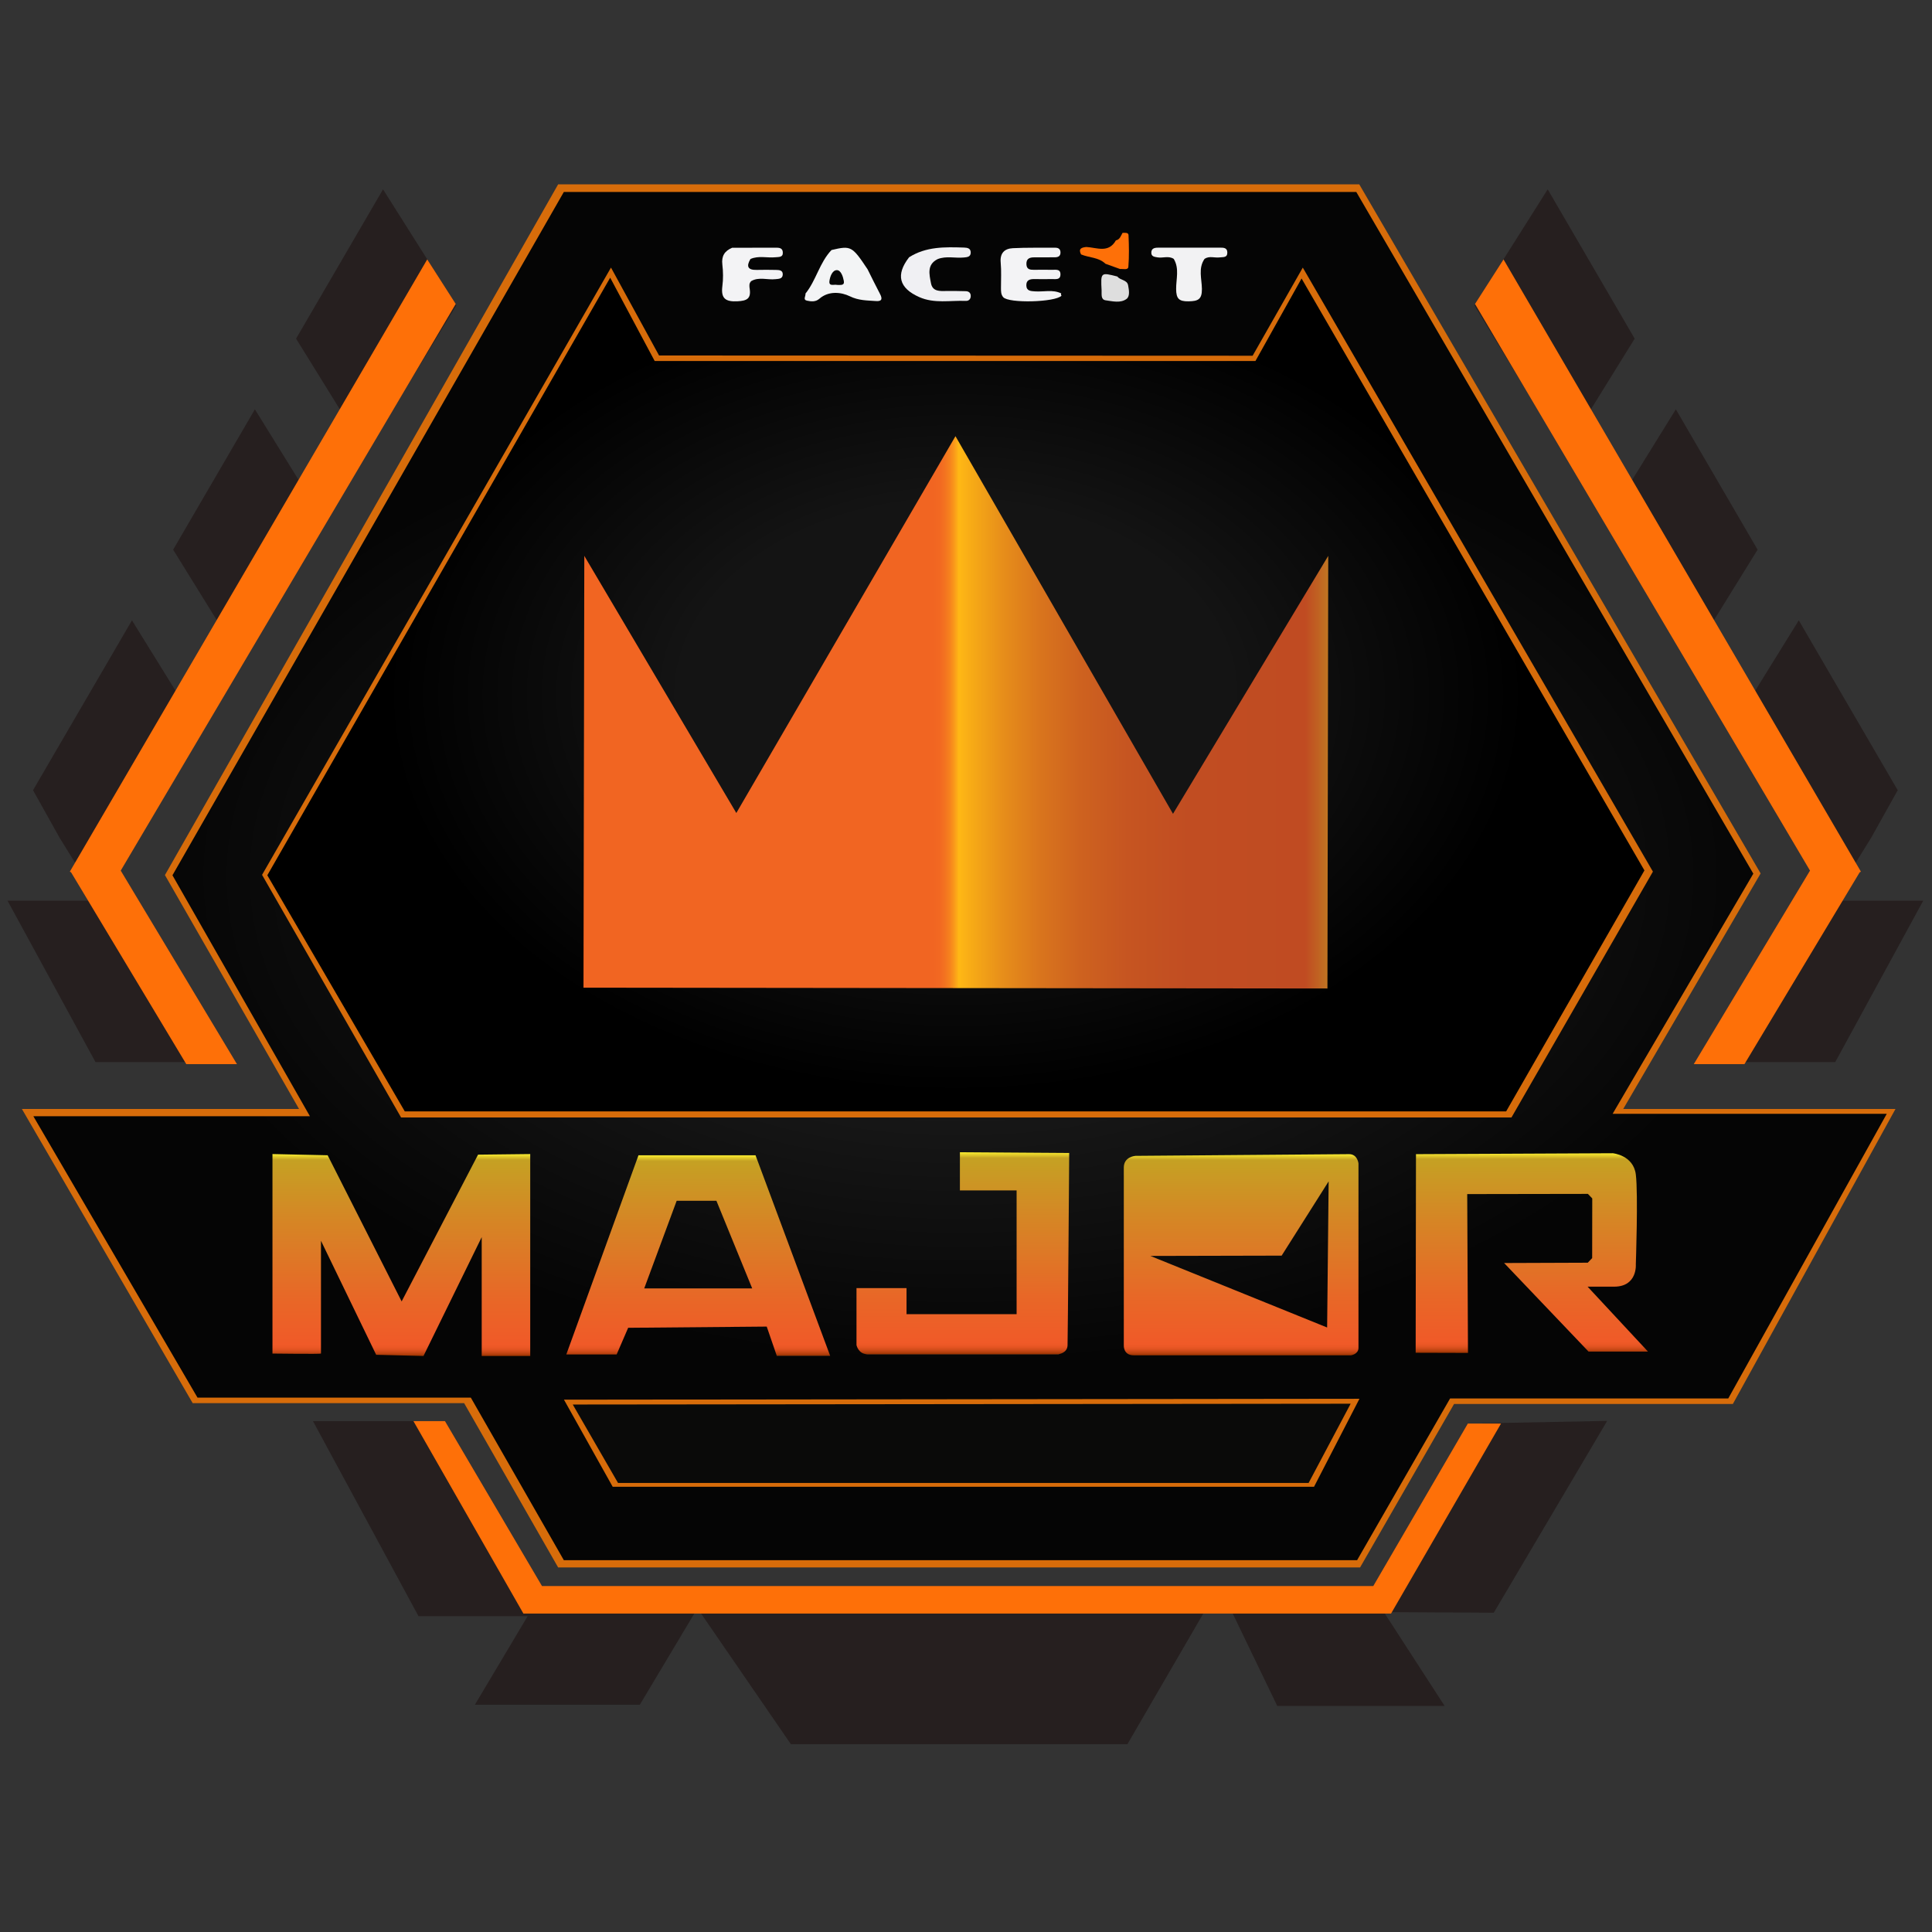 <?xml version="1.0" encoding="utf-8"?>
<!-- Generator: Adobe Illustrator 16.0.3, SVG Export Plug-In . SVG Version: 6.00 Build 0)  -->
<!DOCTYPE svg PUBLIC "-//W3C//DTD SVG 1.1//EN" "http://www.w3.org/Graphics/SVG/1.1/DTD/svg11.dtd">
<svg version="1.1" id="Layer_1" xmlns="http://www.w3.org/2000/svg" xmlns:xlink="http://www.w3.org/1999/xlink" x="0px" y="0px"
	 width="256px" height="256px" viewBox="0 0 256 256" enable-background="new 0 0 256 256" xml:space="preserve">
<rect x="0" y="0" width="256" height="256" fill="#333333" stroke="none"/>
<g>
	<g>
		<polygon fill="#261F1F" points="48.578,59.966 60.467,40.463 50.754,25.09 39.231,44.872 		"/>
		<polygon fill="#261F1F" points="33.775,54.237 22.942,72.835 31.906,87.31 42.993,69.125 		"/>
		<polygon fill="#261F1F" points="17.486,82.199 4.375,104.708 7.887,110.992 12.715,118.79 26.323,96.469 		"/>
	</g>
	<polyline fill="#261F1F" points="1,119.354 13.938,119.354 26.716,140.729 12.653,140.729 	"/>
	<polygon fill="#FE7008" points="31.4,141.007 15.998,115.361 60.387,40.277 56.61,34.372 9.254,115.496 9.424,115.597 
		24.686,141.007 	"/>
</g>
<polygon fill="#D76C0A" points="73.958,24.425 180.109,24.425 233.292,115.736 215.088,146.941 251.164,146.941 229.613,186.032 
	192.673,186.032 180.217,207.696 73.958,207.696 61.501,185.926 25.533,185.926 2.902,146.945 39.625,146.945 21.854,115.953 "/>
<radialGradient id="SVGID_1_" cx="127.213" cy="116.085" r="107.924" gradientTransform="matrix(1 0 0 0.6 0 46.434)" gradientUnits="userSpaceOnUse">
	<stop  offset="0" style="stop-color:#212121"/>
	<stop  offset="0.403" style="stop-color:#1A1A1A"/>
	<stop  offset="1" style="stop-color:#050505"/>
</radialGradient>
<polygon fill="url(#SVGID_1_)" points="74.71,25.438 179.716,25.438 232.325,115.764 213.682,147.586 250.005,147.586 
	229.004,185.303 192.145,185.303 179.823,206.732 74.71,206.732 62.389,185.196 26.172,185.196 4.421,147.908 41.066,147.908 
	22.851,115.978 "/>
<polygon fill="#D76C0A" points="80.959,35.456 87.328,47.104 165.981,47.136 172.626,35.458 219.019,115.495 200.279,148.068 
	53.144,148.068 34.724,115.924 "/>
<radialGradient id="SVGID_2_" cx="126.658" cy="92.029" r="75.416" gradientTransform="matrix(1 0 0 0.7 0 27.609)" gradientUnits="userSpaceOnUse">
	<stop  offset="0.482" style="stop-color:#141414"/>
	<stop  offset="1" style="stop-color:#000000"/>
</radialGradient>
<polygon fill="url(#SVGID_2_)" points="80.853,36.795 86.746,47.831 166.356,47.831 172.464,36.902 217.895,115.335 
	199.572,147.265 53.637,147.265 35.422,115.978 "/>
<g>
	<polygon fill="#D76C0A" points="74.729,185.463 81.185,197.005 174.116,197.005 180.135,185.343 	"/>
	<polygon fill="#0A0A09" points="75.894,186.107 81.893,196.5 173.398,196.5 178.969,186 	"/>
</g>
<linearGradient id="SVGID_3_" gradientUnits="userSpaceOnUse" x1="77.316" y1="94.389" x2="175.999" y2="94.389">
	<stop  offset="0" style="stop-color:#F16522"/>
	<stop  offset="0.403" style="stop-color:#F16522"/>
	<stop  offset="0.469" style="stop-color:#F16522"/>
	<stop  offset="0.478" style="stop-color:#F26822"/>
	<stop  offset="0.485" style="stop-color:#F37220"/>
	<stop  offset="0.492" style="stop-color:#F6831D"/>
	<stop  offset="0.498" style="stop-color:#FA9A1A"/>
	<stop  offset="0.504" style="stop-color:#FFB815"/>
	<stop  offset="0.504" style="stop-color:#FFB815"/>
	<stop  offset="0.519" style="stop-color:#F8AC16"/>
	<stop  offset="0.563" style="stop-color:#E78E1A"/>
	<stop  offset="0.612" style="stop-color:#D9751D"/>
	<stop  offset="0.667" style="stop-color:#CE621F"/>
	<stop  offset="0.731" style="stop-color:#C65521"/>
	<stop  offset="0.812" style="stop-color:#C14D22"/>
	<stop  offset="0.969" style="stop-color:#C04B22"/>
	<stop  offset="0.986" style="stop-color:#C06122"/>
	<stop  offset="1" style="stop-color:#C07622"/>
</linearGradient>
<polygon fill="url(#SVGID_3_)" points="77.423,73.655 97.567,107.728 126.604,57.797 155.428,107.835 175.999,73.655 
	175.893,130.98 77.316,130.871 "/>
<g>
	<g>
		<polygon fill="#261F1F" points="207.256,59.966 195.367,40.463 205.08,25.09 216.603,44.872 		"/>
		<polygon fill="#261F1F" points="222.059,54.237 232.892,72.835 223.928,87.31 212.841,69.125 		"/>
		<polygon fill="#261F1F" points="238.348,82.199 251.458,104.708 247.947,110.992 243.12,118.79 229.511,96.469 		"/>
	</g>
	<polyline fill="#261F1F" points="254.834,119.354 241.896,119.354 229.118,140.729 243.181,140.729 	"/>
	<polygon fill="#FE7008" points="224.434,141.006 239.836,115.361 195.446,40.277 199.224,34.372 246.58,115.496 246.41,115.597 
		231.148,141.006 	"/>
</g>
<path fill-rule="evenodd" clip-rule="evenodd" fill="#FE7008" d="M146.477,34.948c-0.903-0.871-2.168-0.788-3.233-1.237
	c-0.398-0.779,0.097-0.922,0.702-0.983c1.387,0.072,2.934,0.862,3.917-0.876c0.54-0.114,0.65-0.607,0.88-0.995
	c0.309-0.004,0.776-0.072,0.792,0.296c0.058,1.398,0.093,2.809-0.021,4.2c-0.04,0.479-0.71,0.251-1.105,0.293
	C147.763,35.412,147.121,35.18,146.477,34.948z"/>
<path fill-rule="evenodd" clip-rule="evenodd" fill="#F2F2F3" d="M159.611,34.298c-0.87,1.257-0.365,2.67-0.351,3.988
	c0.015,1.418-0.542,1.62-1.781,1.642c-1.283,0.021-1.624-0.379-1.635-1.622c-0.012-1.33,0.451-2.727-0.317-4.003
	c-0.687-0.445-1.451-0.075-2.171-0.202c-0.378-0.067-0.786-0.103-0.801-0.589c-0.018-0.562,0.378-0.692,0.856-0.693
	c2.766,0,5.532-0.006,8.298-0.004c0.439,0,0.899,0.023,0.917,0.622c0.022,0.737-0.554,0.608-1.012,0.67
	C160.949,34.197,160.243,33.874,159.611,34.298z"/>
<path fill-rule="evenodd" clip-rule="evenodd" fill="#F3F4F5" d="M110.181,33.129c2.584-0.605,2.723-0.532,4.78,2.558
	c0.545,1.086,1.075,2.181,1.642,3.255c0.344,0.65,0.273,1.014-0.547,0.949c-1.169-0.091-2.259-0.05-3.463-0.639
	c-1.082-0.529-2.772-0.76-4.021,0.334c-0.507,0.445-1.107,0.369-1.653,0.251c-0.563-0.125-0.132-0.617-0.189-0.937
	C108.151,37.139,108.593,34.791,110.181,33.129z M110.912,37.754c0.426-0.015,1.016,0.129,0.9-0.525
	c-0.104-0.576-0.382-1.434-0.923-1.434c-0.605-0.002-0.912,0.866-0.984,1.444C109.807,38.016,110.552,37.642,110.912,37.754z"/>
<path fill-rule="evenodd" clip-rule="evenodd" fill="#F3F3F5" d="M140.656,39.183c-0.84,0.875-6.997,1.031-7.722,0.198
	c-0.309-0.355-0.297-0.784-0.3-1.214c-0.007-1.123,0.069-2.254-0.037-3.368c-0.12-1.258,0.506-1.857,1.604-1.913
	c1.868-0.097,3.743-0.045,5.615-0.063c0.46-0.004,0.711,0.203,0.703,0.662c-0.009,0.493-0.356,0.607-0.767,0.609
	c-0.911,0.007-1.82,0.006-2.729,0.007c-0.611,0.001-1.046,0.174-1.018,0.911c0.025,0.684,0.473,0.742,0.992,0.739
	c0.802-0.003,1.605-0.02,2.407,0.001c0.451,0.013,1.091-0.15,1.111,0.566c0.022,0.834-0.683,0.646-1.181,0.659
	c-0.749,0.022-1.499,0.011-2.249,0c-0.592-0.006-1.11,0.104-1.091,0.842c0.02,0.749,0.595,0.749,1.15,0.789
	c1.158,0.082,2.352-0.28,3.474,0.27C140.568,38.988,140.581,39.089,140.656,39.183z"/>
<path fill-rule="evenodd" clip-rule="evenodd" fill="#F0F0F3" d="M120.462,34.088c2.246-1.428,4.753-1.367,7.267-1.284
	c0.459,0.016,0.897,0.09,0.896,0.662c-0.001,0.586-0.477,0.611-0.912,0.654c-1.154,0.111-2.336-0.234-3.469,0.212
	c-1.456,0.734-1.104,2.017-0.888,3.185c0.209,1.125,1.157,1.06,2.038,1.041c0.856-0.016,1.711,0.009,2.566,0.026
	c0.355,0.009,0.632,0.172,0.665,0.552c0.039,0.452-0.227,0.753-0.653,0.735c-2.064-0.082-4.173,0.385-6.174-0.508
	C119.116,38.172,118.662,36.407,120.462,34.088z"/>
<path fill-rule="evenodd" clip-rule="evenodd" fill="#F3F3F5" d="M99.439,34.32c-0.575,0.97-0.361,1.475,0.829,1.444
	c0.85-0.021,1.701-0.016,2.551,0.002c0.427,0.008,0.935,0.028,0.899,0.632c-0.035,0.569-0.533,0.545-0.959,0.594
	c-1.069,0.123-2.187-0.34-3.219,0.255c-0.317,0.302-0.248,0.691-0.198,1.046c0.184,1.276-0.371,1.561-1.604,1.628
	c-1.616,0.087-2.233-0.376-2.02-2.015c0.122-0.938,0.109-1.914-0.003-2.854c-0.134-1.126,0.306-1.804,1.294-2.22
	c1.917-0.004,3.834-0.005,5.75-0.013c0.447,0,0.916,0.01,0.966,0.575c0.067,0.734-0.522,0.648-0.99,0.695
	C101.639,34.197,100.511,33.844,99.439,34.32z"/>
<path fill-rule="evenodd" clip-rule="evenodd" fill="#DEDEDE" d="M148.056,36.638c0.373,0.517,1.285,0.421,1.424,1.155
	c0.115,0.615,0.267,1.468-0.206,1.817c-0.788,0.584-1.844,0.312-2.763,0.185c-0.683-0.097-0.517-0.822-0.544-1.326
	c-0.125-2.396-0.119-2.396,2.098-1.826L148.056,36.638z"/>
<g>
	<linearGradient id="SVGID_4_" gradientUnits="userSpaceOnUse" x1="53.18" y1="179.676" x2="53.18" y2="152.918">
		<stop  offset="0" style="stop-color:#F16522"/>
		<stop  offset="0" style="stop-color:#EF6421"/>
		<stop  offset="0" style="stop-color:#E8601F"/>
		<stop  offset="0" style="stop-color:#DD591A"/>
		<stop  offset="0" style="stop-color:#CC5014"/>
		<stop  offset="0" style="stop-color:#B6430B"/>
		<stop  offset="0" style="stop-color:#9B3401"/>
		<stop  offset="0" style="stop-color:#993300"/>
		<stop  offset="0.009" style="stop-color:#B5400D"/>
		<stop  offset="0.021" style="stop-color:#CF4B19"/>
		<stop  offset="0.032" style="stop-color:#E15321"/>
		<stop  offset="0.044" style="stop-color:#EC5826"/>
		<stop  offset="0.057" style="stop-color:#F05A28"/>
		<stop  offset="0.284" style="stop-color:#E86727"/>
		<stop  offset="0.699" style="stop-color:#D48825"/>
		<stop  offset="0.971" style="stop-color:#C5A123"/>
		<stop  offset="1" style="stop-color:#F9EC31"/>
	</linearGradient>
	<path fill="url(#SVGID_4_)" d="M36.103,152.918v26.437c0,0,6.429,0.082,6.429,0c0-0.08,0-14.945,0-14.945l7.313,15.107l6.269,0.159
		l7.715-15.748v15.748h6.429v-26.758l-6.913,0.079L53.22,172.445l-9.805-19.367L36.103,152.918z"/>
	<linearGradient id="SVGID_5_" gradientUnits="userSpaceOnUse" x1="92.517" y1="179.636" x2="92.517" y2="153.078">
		<stop  offset="0" style="stop-color:#F16522"/>
		<stop  offset="0" style="stop-color:#EF6421"/>
		<stop  offset="0" style="stop-color:#E8601F"/>
		<stop  offset="0" style="stop-color:#DD591A"/>
		<stop  offset="0" style="stop-color:#CC5014"/>
		<stop  offset="0" style="stop-color:#B6430B"/>
		<stop  offset="0" style="stop-color:#9B3401"/>
		<stop  offset="0" style="stop-color:#993300"/>
		<stop  offset="0.009" style="stop-color:#B5400D"/>
		<stop  offset="0.021" style="stop-color:#CF4B19"/>
		<stop  offset="0.032" style="stop-color:#E15321"/>
		<stop  offset="0.044" style="stop-color:#EC5826"/>
		<stop  offset="0.057" style="stop-color:#F05A28"/>
		<stop  offset="0.284" style="stop-color:#E86727"/>
		<stop  offset="0.699" style="stop-color:#D48825"/>
		<stop  offset="0.971" style="stop-color:#C5A123"/>
		<stop  offset="1" style="stop-color:#F9EC31"/>
	</linearGradient>
	<path fill="url(#SVGID_5_)" d="M100.111,153.078h-15.51l-9.563,26.398h6.669l1.528-3.536l18.361-0.161l1.327,3.856h7.071
		L100.111,153.078z M85.364,170.718l4.3-11.612h5.264l4.742,11.612H85.364z"/>
	<linearGradient id="SVGID_6_" gradientUnits="userSpaceOnUse" x1="127.583" y1="179.436" x2="127.583" y2="152.676">
		<stop  offset="0" style="stop-color:#F16522"/>
		<stop  offset="0" style="stop-color:#EF6421"/>
		<stop  offset="0" style="stop-color:#E8601F"/>
		<stop  offset="0" style="stop-color:#DD591A"/>
		<stop  offset="0" style="stop-color:#CC5014"/>
		<stop  offset="0" style="stop-color:#B6430B"/>
		<stop  offset="0" style="stop-color:#9B3401"/>
		<stop  offset="0" style="stop-color:#993300"/>
		<stop  offset="0.009" style="stop-color:#B5400D"/>
		<stop  offset="0.021" style="stop-color:#CF4B19"/>
		<stop  offset="0.032" style="stop-color:#E15321"/>
		<stop  offset="0.044" style="stop-color:#EC5826"/>
		<stop  offset="0.057" style="stop-color:#F05A28"/>
		<stop  offset="0.284" style="stop-color:#E86727"/>
		<stop  offset="0.699" style="stop-color:#D48825"/>
		<stop  offset="0.971" style="stop-color:#C5A123"/>
		<stop  offset="1" style="stop-color:#F9EC31"/>
	</linearGradient>
	<path fill="url(#SVGID_6_)" d="M127.192,152.676v5.063h7.514v16.393H120.12v-3.454h-6.63v7.553c0,0,0.24,1.206,1.446,1.206
		s25.314,0,25.314,0s1.165-0.122,1.206-1.166c0.04-1.044,0.22-25.495,0.22-25.495L127.192,152.676z"/>
	<linearGradient id="SVGID_7_" gradientUnits="userSpaceOnUse" x1="164.457" y1="179.587" x2="164.457" y2="152.931">
		<stop  offset="0" style="stop-color:#F16522"/>
		<stop  offset="0" style="stop-color:#EF6421"/>
		<stop  offset="0" style="stop-color:#E8601F"/>
		<stop  offset="0" style="stop-color:#DD591A"/>
		<stop  offset="0" style="stop-color:#CC5014"/>
		<stop  offset="0" style="stop-color:#B6430B"/>
		<stop  offset="0" style="stop-color:#9B3401"/>
		<stop  offset="0" style="stop-color:#993300"/>
		<stop  offset="0.009" style="stop-color:#B5400D"/>
		<stop  offset="0.021" style="stop-color:#CF4B19"/>
		<stop  offset="0.032" style="stop-color:#E15321"/>
		<stop  offset="0.044" style="stop-color:#EC5826"/>
		<stop  offset="0.057" style="stop-color:#F05A28"/>
		<stop  offset="0.284" style="stop-color:#E86727"/>
		<stop  offset="0.699" style="stop-color:#D48825"/>
		<stop  offset="0.971" style="stop-color:#C5A123"/>
		<stop  offset="1" style="stop-color:#F9EC31"/>
	</linearGradient>
	<path fill="url(#SVGID_7_)" d="M178.771,152.931c-1.112,0-28.314,0.228-28.314,0.228s-1.547,0.081-1.547,1.546
		c0,1.469,0,23.566,0,23.566s-0.081,1.316,1.316,1.316c1.396,0,28.8,0,28.8,0s0.979-0.16,0.979-0.979c0-0.819,0-24.446,0-24.446
		S179.884,152.931,178.771,152.931z M175.851,175.9l-23.425-9.482l17.398-0.04l6.229-9.844L175.851,175.9z"/>
	<linearGradient id="SVGID_8_" gradientUnits="userSpaceOnUse" x1="202.973" y1="179.269" x2="202.973" y2="152.81">
		<stop  offset="0" style="stop-color:#F16522"/>
		<stop  offset="0" style="stop-color:#EF6421"/>
		<stop  offset="0" style="stop-color:#E8601F"/>
		<stop  offset="0" style="stop-color:#DD591A"/>
		<stop  offset="0" style="stop-color:#CC5014"/>
		<stop  offset="0" style="stop-color:#B6430B"/>
		<stop  offset="0" style="stop-color:#9B3401"/>
		<stop  offset="0" style="stop-color:#993300"/>
		<stop  offset="0.009" style="stop-color:#B5400D"/>
		<stop  offset="0.021" style="stop-color:#CF4B19"/>
		<stop  offset="0.032" style="stop-color:#E15321"/>
		<stop  offset="0.044" style="stop-color:#EC5826"/>
		<stop  offset="0.057" style="stop-color:#F05A28"/>
		<stop  offset="0.284" style="stop-color:#E86727"/>
		<stop  offset="0.699" style="stop-color:#D48825"/>
		<stop  offset="0.971" style="stop-color:#C5A123"/>
		<stop  offset="1" style="stop-color:#F9EC31"/>
	</linearGradient>
	<path fill="url(#SVGID_8_)" d="M187.624,152.932l26.078-0.121c0,0,2.732,0.241,3.053,2.813c0.323,2.571,0,11.893,0,11.893
		s0.243,2.961-2.853,2.973c-2.592,0.01-3.536,0-3.536,0l7.996,8.598h-7.875l-11.183-11.731l11.083-0.041l0.583-0.611l0.013-7.906
		l-0.576-0.602l-15.993,0.026l0.101,21.047l-6.932-0.02L187.624,152.932z"/>
</g>
<g>
	<polygon fill="#261F1F" points="54.781,188.304 41.468,188.304 55.451,214.151 69.916,214.151 62.924,225.886 84.782,225.886 
		92.417,213.107 104.792,231.108 149.393,231.108 160.081,212.705 162.813,212.705 169.242,226.045 191.421,226.045 
		182.903,212.893 184.189,213.616 197.931,213.696 212.958,188.276 196.404,188.598 191.904,198.081 185.636,206.678 
		182.983,211.365 118.534,211.259 69.354,210.776 57.138,188.999 	"/>
	<polygon fill="#FE7008" points="54.781,188.304 58.959,188.304 71.817,210.161 181.966,210.161 194.501,188.625 198.895,188.625 
		184.322,213.804 69.354,213.804 	"/>
</g>
</svg>
